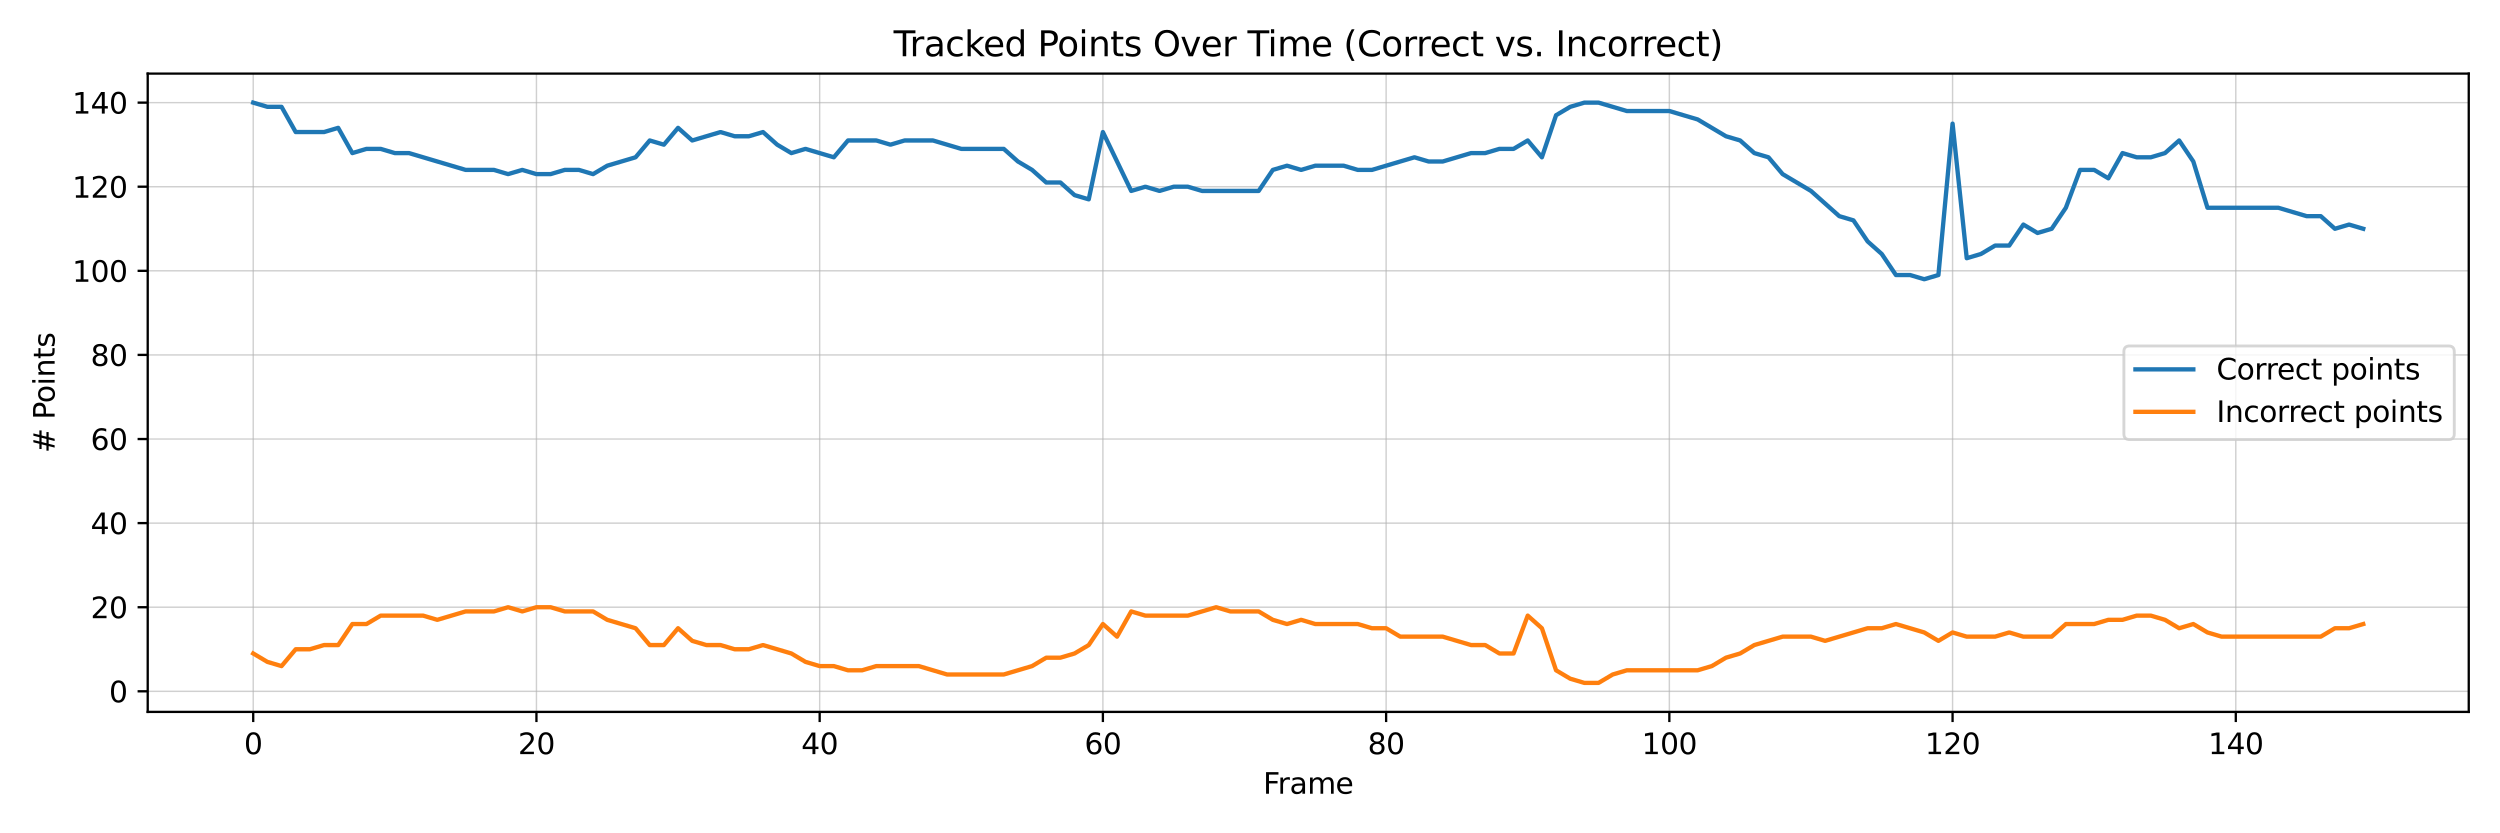 <?xml version="1.0" encoding="utf-8" standalone="no"?>
<!DOCTYPE svg PUBLIC "-//W3C//DTD SVG 1.1//EN"
  "http://www.w3.org/Graphics/SVG/1.1/DTD/svg11.dtd">
<svg xmlns:xlink="http://www.w3.org/1999/xlink" width="864pt" height="288pt" viewBox="0 0 864 288" xmlns="http://www.w3.org/2000/svg" version="1.1">
 <defs>
  <style type="text/css">*{stroke-linejoin: round; stroke-linecap: butt}</style>
 </defs>
 <g id="figure_1">
  <g id="patch_1">
   <path d="M 0 288 
L 864 288 
L 864 0 
L 0 0 
z
" style="fill: #ffffff"/>
  </g>
  <g id="axes_1">
   <g id="patch_2">
    <path d="M 51.05 246.04 
L 853.2 246.04 
L 853.2 25.44 
L 51.05 25.44 
z
" style="fill: #ffffff"/>
   </g>
   <g id="matplotlib.axis_1">
    <g id="xtick_1">
     <g id="line2d_1">
      <path d="M 87.511 246.04 
L 87.511 25.44 
" clip-path="url(#p3d3e34b579)" style="fill: none; stroke: #b0b0b0; stroke-opacity: 0.6; stroke-width: 0.5; stroke-linecap: square"/>
     </g>
     <g id="line2d_2">
      <defs>
       <path id="mfd13973e21" d="M 0 0 
L 0 3.5 
" style="stroke: #000000; stroke-width: 0.8"/>
      </defs>
      <g>
       <use xlink:href="#mfd13973e21" x="87.511" y="246.04" style="stroke: #000000; stroke-width: 0.8"/>
      </g>
     </g>
     <g id="text_1">
      <!-- 0 -->
      <g transform="translate(84.33 260.638) scale(0.1 -0.1)">
       <defs>
        <path id="DejaVuSans-30" d="M 2034 4250 
Q 1547 4250 1301 3770 
Q 1056 3291 1056 2328 
Q 1056 1369 1301 889 
Q 1547 409 2034 409 
Q 2525 409 2770 889 
Q 3016 1369 3016 2328 
Q 3016 3291 2770 3770 
Q 2525 4250 2034 4250 
z
M 2034 4750 
Q 2819 4750 3233 4129 
Q 3647 3509 3647 2328 
Q 3647 1150 3233 529 
Q 2819 -91 2034 -91 
Q 1250 -91 836 529 
Q 422 1150 422 2328 
Q 422 3509 836 4129 
Q 1250 4750 2034 4750 
z
" transform="scale(0.016)"/>
       </defs>
       <use xlink:href="#DejaVuSans-30"/>
      </g>
     </g>
    </g>
    <g id="xtick_2">
     <g id="line2d_3">
      <path d="M 185.394 246.04 
L 185.394 25.44 
" clip-path="url(#p3d3e34b579)" style="fill: none; stroke: #b0b0b0; stroke-opacity: 0.6; stroke-width: 0.5; stroke-linecap: square"/>
     </g>
     <g id="line2d_4">
      <g>
       <use xlink:href="#mfd13973e21" x="185.394" y="246.04" style="stroke: #000000; stroke-width: 0.8"/>
      </g>
     </g>
     <g id="text_2">
      <!-- 20 -->
      <g transform="translate(179.032 260.638) scale(0.1 -0.1)">
       <defs>
        <path id="DejaVuSans-32" d="M 1228 531 
L 3431 531 
L 3431 0 
L 469 0 
L 469 531 
Q 828 903 1448 1529 
Q 2069 2156 2228 2338 
Q 2531 2678 2651 2914 
Q 2772 3150 2772 3378 
Q 2772 3750 2511 3984 
Q 2250 4219 1831 4219 
Q 1534 4219 1204 4116 
Q 875 4013 500 3803 
L 500 4441 
Q 881 4594 1212 4672 
Q 1544 4750 1819 4750 
Q 2544 4750 2975 4387 
Q 3406 4025 3406 3419 
Q 3406 3131 3298 2873 
Q 3191 2616 2906 2266 
Q 2828 2175 2409 1742 
Q 1991 1309 1228 531 
z
" transform="scale(0.016)"/>
       </defs>
       <use xlink:href="#DejaVuSans-32"/>
       <use xlink:href="#DejaVuSans-30" transform="translate(63.623 0)"/>
      </g>
     </g>
    </g>
    <g id="xtick_3">
     <g id="line2d_5">
      <path d="M 283.277 246.04 
L 283.277 25.44 
" clip-path="url(#p3d3e34b579)" style="fill: none; stroke: #b0b0b0; stroke-opacity: 0.6; stroke-width: 0.5; stroke-linecap: square"/>
     </g>
     <g id="line2d_6">
      <g>
       <use xlink:href="#mfd13973e21" x="283.277" y="246.04" style="stroke: #000000; stroke-width: 0.8"/>
      </g>
     </g>
     <g id="text_3">
      <!-- 40 -->
      <g transform="translate(276.915 260.638) scale(0.1 -0.1)">
       <defs>
        <path id="DejaVuSans-34" d="M 2419 4116 
L 825 1625 
L 2419 1625 
L 2419 4116 
z
M 2253 4666 
L 3047 4666 
L 3047 1625 
L 3713 1625 
L 3713 1100 
L 3047 1100 
L 3047 0 
L 2419 0 
L 2419 1100 
L 313 1100 
L 313 1709 
L 2253 4666 
z
" transform="scale(0.016)"/>
       </defs>
       <use xlink:href="#DejaVuSans-34"/>
       <use xlink:href="#DejaVuSans-30" transform="translate(63.623 0)"/>
      </g>
     </g>
    </g>
    <g id="xtick_4">
     <g id="line2d_7">
      <path d="M 381.16 246.04 
L 381.16 25.44 
" clip-path="url(#p3d3e34b579)" style="fill: none; stroke: #b0b0b0; stroke-opacity: 0.6; stroke-width: 0.5; stroke-linecap: square"/>
     </g>
     <g id="line2d_8">
      <g>
       <use xlink:href="#mfd13973e21" x="381.16" y="246.04" style="stroke: #000000; stroke-width: 0.8"/>
      </g>
     </g>
     <g id="text_4">
      <!-- 60 -->
      <g transform="translate(374.797 260.638) scale(0.1 -0.1)">
       <defs>
        <path id="DejaVuSans-36" d="M 2113 2584 
Q 1688 2584 1439 2293 
Q 1191 2003 1191 1497 
Q 1191 994 1439 701 
Q 1688 409 2113 409 
Q 2538 409 2786 701 
Q 3034 994 3034 1497 
Q 3034 2003 2786 2293 
Q 2538 2584 2113 2584 
z
M 3366 4563 
L 3366 3988 
Q 3128 4100 2886 4159 
Q 2644 4219 2406 4219 
Q 1781 4219 1451 3797 
Q 1122 3375 1075 2522 
Q 1259 2794 1537 2939 
Q 1816 3084 2150 3084 
Q 2853 3084 3261 2657 
Q 3669 2231 3669 1497 
Q 3669 778 3244 343 
Q 2819 -91 2113 -91 
Q 1303 -91 875 529 
Q 447 1150 447 2328 
Q 447 3434 972 4092 
Q 1497 4750 2381 4750 
Q 2619 4750 2861 4703 
Q 3103 4656 3366 4563 
z
" transform="scale(0.016)"/>
       </defs>
       <use xlink:href="#DejaVuSans-36"/>
       <use xlink:href="#DejaVuSans-30" transform="translate(63.623 0)"/>
      </g>
     </g>
    </g>
    <g id="xtick_5">
     <g id="line2d_9">
      <path d="M 479.043 246.04 
L 479.043 25.44 
" clip-path="url(#p3d3e34b579)" style="fill: none; stroke: #b0b0b0; stroke-opacity: 0.6; stroke-width: 0.5; stroke-linecap: square"/>
     </g>
     <g id="line2d_10">
      <g>
       <use xlink:href="#mfd13973e21" x="479.043" y="246.04" style="stroke: #000000; stroke-width: 0.8"/>
      </g>
     </g>
     <g id="text_5">
      <!-- 80 -->
      <g transform="translate(472.68 260.638) scale(0.1 -0.1)">
       <defs>
        <path id="DejaVuSans-38" d="M 2034 2216 
Q 1584 2216 1326 1975 
Q 1069 1734 1069 1313 
Q 1069 891 1326 650 
Q 1584 409 2034 409 
Q 2484 409 2743 651 
Q 3003 894 3003 1313 
Q 3003 1734 2745 1975 
Q 2488 2216 2034 2216 
z
M 1403 2484 
Q 997 2584 770 2862 
Q 544 3141 544 3541 
Q 544 4100 942 4425 
Q 1341 4750 2034 4750 
Q 2731 4750 3128 4425 
Q 3525 4100 3525 3541 
Q 3525 3141 3298 2862 
Q 3072 2584 2669 2484 
Q 3125 2378 3379 2068 
Q 3634 1759 3634 1313 
Q 3634 634 3220 271 
Q 2806 -91 2034 -91 
Q 1263 -91 848 271 
Q 434 634 434 1313 
Q 434 1759 690 2068 
Q 947 2378 1403 2484 
z
M 1172 3481 
Q 1172 3119 1398 2916 
Q 1625 2713 2034 2713 
Q 2441 2713 2670 2916 
Q 2900 3119 2900 3481 
Q 2900 3844 2670 4047 
Q 2441 4250 2034 4250 
Q 1625 4250 1398 4047 
Q 1172 3844 1172 3481 
z
" transform="scale(0.016)"/>
       </defs>
       <use xlink:href="#DejaVuSans-38"/>
       <use xlink:href="#DejaVuSans-30" transform="translate(63.623 0)"/>
      </g>
     </g>
    </g>
    <g id="xtick_6">
     <g id="line2d_11">
      <path d="M 576.926 246.04 
L 576.926 25.44 
" clip-path="url(#p3d3e34b579)" style="fill: none; stroke: #b0b0b0; stroke-opacity: 0.6; stroke-width: 0.5; stroke-linecap: square"/>
     </g>
     <g id="line2d_12">
      <g>
       <use xlink:href="#mfd13973e21" x="576.926" y="246.04" style="stroke: #000000; stroke-width: 0.8"/>
      </g>
     </g>
     <g id="text_6">
      <!-- 100 -->
      <g transform="translate(567.382 260.638) scale(0.1 -0.1)">
       <defs>
        <path id="DejaVuSans-31" d="M 794 531 
L 1825 531 
L 1825 4091 
L 703 3866 
L 703 4441 
L 1819 4666 
L 2450 4666 
L 2450 531 
L 3481 531 
L 3481 0 
L 794 0 
L 794 531 
z
" transform="scale(0.016)"/>
       </defs>
       <use xlink:href="#DejaVuSans-31"/>
       <use xlink:href="#DejaVuSans-30" transform="translate(63.623 0)"/>
       <use xlink:href="#DejaVuSans-30" transform="translate(127.246 0)"/>
      </g>
     </g>
    </g>
    <g id="xtick_7">
     <g id="line2d_13">
      <path d="M 674.808 246.04 
L 674.808 25.44 
" clip-path="url(#p3d3e34b579)" style="fill: none; stroke: #b0b0b0; stroke-opacity: 0.6; stroke-width: 0.5; stroke-linecap: square"/>
     </g>
     <g id="line2d_14">
      <g>
       <use xlink:href="#mfd13973e21" x="674.808" y="246.04" style="stroke: #000000; stroke-width: 0.8"/>
      </g>
     </g>
     <g id="text_7">
      <!-- 120 -->
      <g transform="translate(665.265 260.638) scale(0.1 -0.1)">
       <use xlink:href="#DejaVuSans-31"/>
       <use xlink:href="#DejaVuSans-32" transform="translate(63.623 0)"/>
       <use xlink:href="#DejaVuSans-30" transform="translate(127.246 0)"/>
      </g>
     </g>
    </g>
    <g id="xtick_8">
     <g id="line2d_15">
      <path d="M 772.691 246.04 
L 772.691 25.44 
" clip-path="url(#p3d3e34b579)" style="fill: none; stroke: #b0b0b0; stroke-opacity: 0.6; stroke-width: 0.5; stroke-linecap: square"/>
     </g>
     <g id="line2d_16">
      <g>
       <use xlink:href="#mfd13973e21" x="772.691" y="246.04" style="stroke: #000000; stroke-width: 0.8"/>
      </g>
     </g>
     <g id="text_8">
      <!-- 140 -->
      <g transform="translate(763.148 260.638) scale(0.1 -0.1)">
       <use xlink:href="#DejaVuSans-31"/>
       <use xlink:href="#DejaVuSans-34" transform="translate(63.623 0)"/>
       <use xlink:href="#DejaVuSans-30" transform="translate(127.246 0)"/>
      </g>
     </g>
    </g>
    <g id="text_9">
     <!-- Frame -->
     <g transform="translate(436.545 274.317) scale(0.1 -0.1)">
      <defs>
       <path id="DejaVuSans-46" d="M 628 4666 
L 3309 4666 
L 3309 4134 
L 1259 4134 
L 1259 2759 
L 3109 2759 
L 3109 2228 
L 1259 2228 
L 1259 0 
L 628 0 
L 628 4666 
z
" transform="scale(0.016)"/>
       <path id="DejaVuSans-72" d="M 2631 2963 
Q 2534 3019 2420 3045 
Q 2306 3072 2169 3072 
Q 1681 3072 1420 2755 
Q 1159 2438 1159 1844 
L 1159 0 
L 581 0 
L 581 3500 
L 1159 3500 
L 1159 2956 
Q 1341 3275 1631 3429 
Q 1922 3584 2338 3584 
Q 2397 3584 2469 3576 
Q 2541 3569 2628 3553 
L 2631 2963 
z
" transform="scale(0.016)"/>
       <path id="DejaVuSans-61" d="M 2194 1759 
Q 1497 1759 1228 1600 
Q 959 1441 959 1056 
Q 959 750 1161 570 
Q 1363 391 1709 391 
Q 2188 391 2477 730 
Q 2766 1069 2766 1631 
L 2766 1759 
L 2194 1759 
z
M 3341 1997 
L 3341 0 
L 2766 0 
L 2766 531 
Q 2569 213 2275 61 
Q 1981 -91 1556 -91 
Q 1019 -91 701 211 
Q 384 513 384 1019 
Q 384 1609 779 1909 
Q 1175 2209 1959 2209 
L 2766 2209 
L 2766 2266 
Q 2766 2663 2505 2880 
Q 2244 3097 1772 3097 
Q 1472 3097 1187 3025 
Q 903 2953 641 2809 
L 641 3341 
Q 956 3463 1253 3523 
Q 1550 3584 1831 3584 
Q 2591 3584 2966 3190 
Q 3341 2797 3341 1997 
z
" transform="scale(0.016)"/>
       <path id="DejaVuSans-6d" d="M 3328 2828 
Q 3544 3216 3844 3400 
Q 4144 3584 4550 3584 
Q 5097 3584 5394 3201 
Q 5691 2819 5691 2113 
L 5691 0 
L 5113 0 
L 5113 2094 
Q 5113 2597 4934 2840 
Q 4756 3084 4391 3084 
Q 3944 3084 3684 2787 
Q 3425 2491 3425 1978 
L 3425 0 
L 2847 0 
L 2847 2094 
Q 2847 2600 2669 2842 
Q 2491 3084 2119 3084 
Q 1678 3084 1418 2786 
Q 1159 2488 1159 1978 
L 1159 0 
L 581 0 
L 581 3500 
L 1159 3500 
L 1159 2956 
Q 1356 3278 1631 3431 
Q 1906 3584 2284 3584 
Q 2666 3584 2933 3390 
Q 3200 3197 3328 2828 
z
" transform="scale(0.016)"/>
       <path id="DejaVuSans-65" d="M 3597 1894 
L 3597 1613 
L 953 1613 
Q 991 1019 1311 708 
Q 1631 397 2203 397 
Q 2534 397 2845 478 
Q 3156 559 3463 722 
L 3463 178 
Q 3153 47 2828 -22 
Q 2503 -91 2169 -91 
Q 1331 -91 842 396 
Q 353 884 353 1716 
Q 353 2575 817 3079 
Q 1281 3584 2069 3584 
Q 2775 3584 3186 3129 
Q 3597 2675 3597 1894 
z
M 3022 2063 
Q 3016 2534 2758 2815 
Q 2500 3097 2075 3097 
Q 1594 3097 1305 2825 
Q 1016 2553 972 2059 
L 3022 2063 
z
" transform="scale(0.016)"/>
      </defs>
      <use xlink:href="#DejaVuSans-46"/>
      <use xlink:href="#DejaVuSans-72" transform="translate(50.27 0)"/>
      <use xlink:href="#DejaVuSans-61" transform="translate(91.383 0)"/>
      <use xlink:href="#DejaVuSans-6d" transform="translate(152.662 0)"/>
      <use xlink:href="#DejaVuSans-65" transform="translate(250.074 0)"/>
     </g>
    </g>
   </g>
   <g id="matplotlib.axis_2">
    <g id="ytick_1">
     <g id="line2d_17">
      <path d="M 51.05 238.919 
L 853.2 238.919 
" clip-path="url(#p3d3e34b579)" style="fill: none; stroke: #b0b0b0; stroke-opacity: 0.6; stroke-width: 0.5; stroke-linecap: square"/>
     </g>
     <g id="line2d_18">
      <defs>
       <path id="m9cc07f8c1d" d="M 0 0 
L -3.5 0 
" style="stroke: #000000; stroke-width: 0.8"/>
      </defs>
      <g>
       <use xlink:href="#m9cc07f8c1d" x="51.05" y="238.919" style="stroke: #000000; stroke-width: 0.8"/>
      </g>
     </g>
     <g id="text_10">
      <!-- 0 -->
      <g transform="translate(37.688 242.718) scale(0.1 -0.1)">
       <use xlink:href="#DejaVuSans-30"/>
      </g>
     </g>
    </g>
    <g id="ytick_2">
     <g id="line2d_19">
      <path d="M 51.05 209.855 
L 853.2 209.855 
" clip-path="url(#p3d3e34b579)" style="fill: none; stroke: #b0b0b0; stroke-opacity: 0.6; stroke-width: 0.5; stroke-linecap: square"/>
     </g>
     <g id="line2d_20">
      <g>
       <use xlink:href="#m9cc07f8c1d" x="51.05" y="209.855" style="stroke: #000000; stroke-width: 0.8"/>
      </g>
     </g>
     <g id="text_11">
      <!-- 20 -->
      <g transform="translate(31.325 213.654) scale(0.1 -0.1)">
       <use xlink:href="#DejaVuSans-32"/>
       <use xlink:href="#DejaVuSans-30" transform="translate(63.623 0)"/>
      </g>
     </g>
    </g>
    <g id="ytick_3">
     <g id="line2d_21">
      <path d="M 51.05 180.79 
L 853.2 180.79 
" clip-path="url(#p3d3e34b579)" style="fill: none; stroke: #b0b0b0; stroke-opacity: 0.6; stroke-width: 0.5; stroke-linecap: square"/>
     </g>
     <g id="line2d_22">
      <g>
       <use xlink:href="#m9cc07f8c1d" x="51.05" y="180.79" style="stroke: #000000; stroke-width: 0.8"/>
      </g>
     </g>
     <g id="text_12">
      <!-- 40 -->
      <g transform="translate(31.325 184.589) scale(0.1 -0.1)">
       <use xlink:href="#DejaVuSans-34"/>
       <use xlink:href="#DejaVuSans-30" transform="translate(63.623 0)"/>
      </g>
     </g>
    </g>
    <g id="ytick_4">
     <g id="line2d_23">
      <path d="M 51.05 151.726 
L 853.2 151.726 
" clip-path="url(#p3d3e34b579)" style="fill: none; stroke: #b0b0b0; stroke-opacity: 0.6; stroke-width: 0.5; stroke-linecap: square"/>
     </g>
     <g id="line2d_24">
      <g>
       <use xlink:href="#m9cc07f8c1d" x="51.05" y="151.726" style="stroke: #000000; stroke-width: 0.8"/>
      </g>
     </g>
     <g id="text_13">
      <!-- 60 -->
      <g transform="translate(31.325 155.525) scale(0.1 -0.1)">
       <use xlink:href="#DejaVuSans-36"/>
       <use xlink:href="#DejaVuSans-30" transform="translate(63.623 0)"/>
      </g>
     </g>
    </g>
    <g id="ytick_5">
     <g id="line2d_25">
      <path d="M 51.05 122.661 
L 853.2 122.661 
" clip-path="url(#p3d3e34b579)" style="fill: none; stroke: #b0b0b0; stroke-opacity: 0.6; stroke-width: 0.5; stroke-linecap: square"/>
     </g>
     <g id="line2d_26">
      <g>
       <use xlink:href="#m9cc07f8c1d" x="51.05" y="122.661" style="stroke: #000000; stroke-width: 0.8"/>
      </g>
     </g>
     <g id="text_14">
      <!-- 80 -->
      <g transform="translate(31.325 126.46) scale(0.1 -0.1)">
       <use xlink:href="#DejaVuSans-38"/>
       <use xlink:href="#DejaVuSans-30" transform="translate(63.623 0)"/>
      </g>
     </g>
    </g>
    <g id="ytick_6">
     <g id="line2d_27">
      <path d="M 51.05 93.596 
L 853.2 93.596 
" clip-path="url(#p3d3e34b579)" style="fill: none; stroke: #b0b0b0; stroke-opacity: 0.6; stroke-width: 0.5; stroke-linecap: square"/>
     </g>
     <g id="line2d_28">
      <g>
       <use xlink:href="#m9cc07f8c1d" x="51.05" y="93.596" style="stroke: #000000; stroke-width: 0.8"/>
      </g>
     </g>
     <g id="text_15">
      <!-- 100 -->
      <g transform="translate(24.962 97.396) scale(0.1 -0.1)">
       <use xlink:href="#DejaVuSans-31"/>
       <use xlink:href="#DejaVuSans-30" transform="translate(63.623 0)"/>
       <use xlink:href="#DejaVuSans-30" transform="translate(127.246 0)"/>
      </g>
     </g>
    </g>
    <g id="ytick_7">
     <g id="line2d_29">
      <path d="M 51.05 64.532 
L 853.2 64.532 
" clip-path="url(#p3d3e34b579)" style="fill: none; stroke: #b0b0b0; stroke-opacity: 0.6; stroke-width: 0.5; stroke-linecap: square"/>
     </g>
     <g id="line2d_30">
      <g>
       <use xlink:href="#m9cc07f8c1d" x="51.05" y="64.532" style="stroke: #000000; stroke-width: 0.8"/>
      </g>
     </g>
     <g id="text_16">
      <!-- 120 -->
      <g transform="translate(24.962 68.331) scale(0.1 -0.1)">
       <use xlink:href="#DejaVuSans-31"/>
       <use xlink:href="#DejaVuSans-32" transform="translate(63.623 0)"/>
       <use xlink:href="#DejaVuSans-30" transform="translate(127.246 0)"/>
      </g>
     </g>
    </g>
    <g id="ytick_8">
     <g id="line2d_31">
      <path d="M 51.05 35.467 
L 853.2 35.467 
" clip-path="url(#p3d3e34b579)" style="fill: none; stroke: #b0b0b0; stroke-opacity: 0.6; stroke-width: 0.5; stroke-linecap: square"/>
     </g>
     <g id="line2d_32">
      <g>
       <use xlink:href="#m9cc07f8c1d" x="51.05" y="35.467" style="stroke: #000000; stroke-width: 0.8"/>
      </g>
     </g>
     <g id="text_17">
      <!-- 140 -->
      <g transform="translate(24.962 39.266) scale(0.1 -0.1)">
       <use xlink:href="#DejaVuSans-31"/>
       <use xlink:href="#DejaVuSans-34" transform="translate(63.623 0)"/>
       <use xlink:href="#DejaVuSans-30" transform="translate(127.246 0)"/>
      </g>
     </g>
    </g>
    <g id="text_18">
     <!-- # Points -->
     <g transform="translate(18.883 156.535) rotate(-90) scale(0.1 -0.1)">
      <defs>
       <path id="DejaVuSans-23" d="M 3272 2816 
L 2363 2816 
L 2100 1772 
L 3016 1772 
L 3272 2816 
z
M 2803 4594 
L 2478 3297 
L 3391 3297 
L 3719 4594 
L 4219 4594 
L 3897 3297 
L 4872 3297 
L 4872 2816 
L 3775 2816 
L 3519 1772 
L 4513 1772 
L 4513 1294 
L 3397 1294 
L 3072 0 
L 2572 0 
L 2894 1294 
L 1978 1294 
L 1656 0 
L 1153 0 
L 1478 1294 
L 494 1294 
L 494 1772 
L 1594 1772 
L 1856 2816 
L 850 2816 
L 850 3297 
L 1978 3297 
L 2297 4594 
L 2803 4594 
z
" transform="scale(0.016)"/>
       <path id="DejaVuSans-20" transform="scale(0.016)"/>
       <path id="DejaVuSans-50" d="M 1259 4147 
L 1259 2394 
L 2053 2394 
Q 2494 2394 2734 2622 
Q 2975 2850 2975 3272 
Q 2975 3691 2734 3919 
Q 2494 4147 2053 4147 
L 1259 4147 
z
M 628 4666 
L 2053 4666 
Q 2838 4666 3239 4311 
Q 3641 3956 3641 3272 
Q 3641 2581 3239 2228 
Q 2838 1875 2053 1875 
L 1259 1875 
L 1259 0 
L 628 0 
L 628 4666 
z
" transform="scale(0.016)"/>
       <path id="DejaVuSans-6f" d="M 1959 3097 
Q 1497 3097 1228 2736 
Q 959 2375 959 1747 
Q 959 1119 1226 758 
Q 1494 397 1959 397 
Q 2419 397 2687 759 
Q 2956 1122 2956 1747 
Q 2956 2369 2687 2733 
Q 2419 3097 1959 3097 
z
M 1959 3584 
Q 2709 3584 3137 3096 
Q 3566 2609 3566 1747 
Q 3566 888 3137 398 
Q 2709 -91 1959 -91 
Q 1206 -91 779 398 
Q 353 888 353 1747 
Q 353 2609 779 3096 
Q 1206 3584 1959 3584 
z
" transform="scale(0.016)"/>
       <path id="DejaVuSans-69" d="M 603 3500 
L 1178 3500 
L 1178 0 
L 603 0 
L 603 3500 
z
M 603 4863 
L 1178 4863 
L 1178 4134 
L 603 4134 
L 603 4863 
z
" transform="scale(0.016)"/>
       <path id="DejaVuSans-6e" d="M 3513 2113 
L 3513 0 
L 2938 0 
L 2938 2094 
Q 2938 2591 2744 2837 
Q 2550 3084 2163 3084 
Q 1697 3084 1428 2787 
Q 1159 2491 1159 1978 
L 1159 0 
L 581 0 
L 581 3500 
L 1159 3500 
L 1159 2956 
Q 1366 3272 1645 3428 
Q 1925 3584 2291 3584 
Q 2894 3584 3203 3211 
Q 3513 2838 3513 2113 
z
" transform="scale(0.016)"/>
       <path id="DejaVuSans-74" d="M 1172 4494 
L 1172 3500 
L 2356 3500 
L 2356 3053 
L 1172 3053 
L 1172 1153 
Q 1172 725 1289 603 
Q 1406 481 1766 481 
L 2356 481 
L 2356 0 
L 1766 0 
Q 1100 0 847 248 
Q 594 497 594 1153 
L 594 3053 
L 172 3053 
L 172 3500 
L 594 3500 
L 594 4494 
L 1172 4494 
z
" transform="scale(0.016)"/>
       <path id="DejaVuSans-73" d="M 2834 3397 
L 2834 2853 
Q 2591 2978 2328 3040 
Q 2066 3103 1784 3103 
Q 1356 3103 1142 2972 
Q 928 2841 928 2578 
Q 928 2378 1081 2264 
Q 1234 2150 1697 2047 
L 1894 2003 
Q 2506 1872 2764 1633 
Q 3022 1394 3022 966 
Q 3022 478 2636 193 
Q 2250 -91 1575 -91 
Q 1294 -91 989 -36 
Q 684 19 347 128 
L 347 722 
Q 666 556 975 473 
Q 1284 391 1588 391 
Q 1994 391 2212 530 
Q 2431 669 2431 922 
Q 2431 1156 2273 1281 
Q 2116 1406 1581 1522 
L 1381 1569 
Q 847 1681 609 1914 
Q 372 2147 372 2553 
Q 372 3047 722 3315 
Q 1072 3584 1716 3584 
Q 2034 3584 2315 3537 
Q 2597 3491 2834 3397 
z
" transform="scale(0.016)"/>
      </defs>
      <use xlink:href="#DejaVuSans-23"/>
      <use xlink:href="#DejaVuSans-20" transform="translate(83.789 0)"/>
      <use xlink:href="#DejaVuSans-50" transform="translate(115.576 0)"/>
      <use xlink:href="#DejaVuSans-6f" transform="translate(172.254 0)"/>
      <use xlink:href="#DejaVuSans-69" transform="translate(233.436 0)"/>
      <use xlink:href="#DejaVuSans-6e" transform="translate(261.219 0)"/>
      <use xlink:href="#DejaVuSans-74" transform="translate(324.598 0)"/>
      <use xlink:href="#DejaVuSans-73" transform="translate(363.807 0)"/>
     </g>
    </g>
   </g>
   <g id="line2d_33">
    <path d="M 87.511 35.467 
L 92.406 36.921 
L 97.3 36.921 
L 102.194 45.64 
L 111.982 45.64 
L 116.876 44.187 
L 121.77 52.906 
L 126.665 51.453 
L 131.559 51.453 
L 136.453 52.906 
L 141.347 52.906 
L 160.924 58.719 
L 170.712 58.719 
L 175.606 60.172 
L 180.5 58.719 
L 185.394 60.172 
L 190.288 60.172 
L 195.183 58.719 
L 200.077 58.719 
L 204.971 60.172 
L 209.865 57.266 
L 219.653 54.359 
L 224.547 48.546 
L 229.442 50 
L 234.336 44.187 
L 239.23 48.546 
L 249.018 45.64 
L 253.912 47.093 
L 258.806 47.093 
L 263.701 45.64 
L 268.595 50 
L 273.489 52.906 
L 278.383 51.453 
L 288.171 54.359 
L 293.065 48.546 
L 302.854 48.546 
L 307.748 50 
L 312.642 48.546 
L 322.43 48.546 
L 332.219 51.453 
L 346.901 51.453 
L 351.795 55.812 
L 356.689 58.719 
L 361.583 63.079 
L 366.478 63.079 
L 371.372 67.438 
L 376.266 68.892 
L 381.16 45.64 
L 390.948 65.985 
L 395.842 64.532 
L 400.737 65.985 
L 405.631 64.532 
L 410.525 64.532 
L 415.419 65.985 
L 434.995 65.985 
L 439.89 58.719 
L 444.784 57.266 
L 449.678 58.719 
L 454.572 57.266 
L 464.36 57.266 
L 469.255 58.719 
L 474.149 58.719 
L 488.831 54.359 
L 493.725 55.812 
L 498.619 55.812 
L 508.408 52.906 
L 513.302 52.906 
L 518.196 51.453 
L 523.09 51.453 
L 527.984 48.546 
L 532.878 54.359 
L 537.772 39.827 
L 542.667 36.921 
L 547.561 35.467 
L 552.455 35.467 
L 562.243 38.374 
L 576.926 38.374 
L 586.714 41.28 
L 596.502 47.093 
L 601.396 48.546 
L 606.29 52.906 
L 611.185 54.359 
L 616.079 60.172 
L 625.867 65.985 
L 635.655 74.704 
L 640.549 76.158 
L 645.444 83.424 
L 650.338 87.783 
L 655.232 95.05 
L 660.126 95.05 
L 665.02 96.503 
L 669.914 95.05 
L 674.808 42.733 
L 679.703 89.237 
L 684.597 87.783 
L 689.491 84.877 
L 694.385 84.877 
L 699.279 77.611 
L 704.173 80.517 
L 709.067 79.064 
L 713.962 71.798 
L 718.856 58.719 
L 723.75 58.719 
L 728.644 61.625 
L 733.538 52.906 
L 738.432 54.359 
L 743.326 54.359 
L 748.221 52.906 
L 753.115 48.546 
L 758.009 55.812 
L 762.903 71.798 
L 787.374 71.798 
L 797.162 74.704 
L 802.056 74.704 
L 806.95 79.064 
L 811.844 77.611 
L 816.739 79.064 
L 816.739 79.064 
" clip-path="url(#p3d3e34b579)" style="fill: none; stroke: #1f77b4; stroke-width: 1.5; stroke-linecap: square"/>
   </g>
   <g id="line2d_34">
    <path d="M 87.511 225.84 
L 92.406 228.747 
L 97.3 230.2 
L 102.194 224.387 
L 107.088 224.387 
L 111.982 222.934 
L 116.876 222.934 
L 121.77 215.668 
L 126.665 215.668 
L 131.559 212.761 
L 146.241 212.761 
L 151.135 214.214 
L 160.924 211.308 
L 170.712 211.308 
L 175.606 209.855 
L 180.5 211.308 
L 185.394 209.855 
L 190.288 209.855 
L 195.183 211.308 
L 204.971 211.308 
L 209.865 214.214 
L 219.653 217.121 
L 224.547 222.934 
L 229.442 222.934 
L 234.336 217.121 
L 239.23 221.48 
L 244.124 222.934 
L 249.018 222.934 
L 253.912 224.387 
L 258.806 224.387 
L 263.701 222.934 
L 273.489 225.84 
L 278.383 228.747 
L 283.277 230.2 
L 288.171 230.2 
L 293.065 231.653 
L 297.96 231.653 
L 302.854 230.2 
L 317.536 230.2 
L 327.324 233.106 
L 346.901 233.106 
L 356.689 230.2 
L 361.583 227.293 
L 366.478 227.293 
L 371.372 225.84 
L 376.266 222.934 
L 381.16 215.668 
L 386.054 220.027 
L 390.948 211.308 
L 395.842 212.761 
L 410.525 212.761 
L 420.313 209.855 
L 425.207 211.308 
L 434.995 211.308 
L 439.89 214.214 
L 444.784 215.668 
L 449.678 214.214 
L 454.572 215.668 
L 469.255 215.668 
L 474.149 217.121 
L 479.043 217.121 
L 483.937 220.027 
L 498.619 220.027 
L 508.408 222.934 
L 513.302 222.934 
L 518.196 225.84 
L 523.09 225.84 
L 527.984 212.761 
L 532.878 217.121 
L 537.772 231.653 
L 542.667 234.559 
L 547.561 236.013 
L 552.455 236.013 
L 557.349 233.106 
L 562.243 231.653 
L 586.714 231.653 
L 591.608 230.2 
L 596.502 227.293 
L 601.396 225.84 
L 606.29 222.934 
L 616.079 220.027 
L 625.867 220.027 
L 630.761 221.48 
L 645.444 217.121 
L 650.338 217.121 
L 655.232 215.668 
L 665.02 218.574 
L 669.914 221.48 
L 674.808 218.574 
L 679.703 220.027 
L 689.491 220.027 
L 694.385 218.574 
L 699.279 220.027 
L 709.067 220.027 
L 713.962 215.668 
L 723.75 215.668 
L 728.644 214.214 
L 733.538 214.214 
L 738.432 212.761 
L 743.326 212.761 
L 748.221 214.214 
L 753.115 217.121 
L 758.009 215.668 
L 762.903 218.574 
L 767.797 220.027 
L 802.056 220.027 
L 806.95 217.121 
L 811.844 217.121 
L 816.739 215.668 
L 816.739 215.668 
" clip-path="url(#p3d3e34b579)" style="fill: none; stroke: #ff7f0e; stroke-width: 1.5; stroke-linecap: square"/>
   </g>
   <g id="patch_3">
    <path d="M 51.05 246.04 
L 51.05 25.44 
" style="fill: none; stroke: #000000; stroke-width: 0.8; stroke-linejoin: miter; stroke-linecap: square"/>
   </g>
   <g id="patch_4">
    <path d="M 853.2 246.04 
L 853.2 25.44 
" style="fill: none; stroke: #000000; stroke-width: 0.8; stroke-linejoin: miter; stroke-linecap: square"/>
   </g>
   <g id="patch_5">
    <path d="M 51.05 246.04 
L 853.2 246.04 
" style="fill: none; stroke: #000000; stroke-width: 0.8; stroke-linejoin: miter; stroke-linecap: square"/>
   </g>
   <g id="patch_6">
    <path d="M 51.05 25.44 
L 853.2 25.44 
" style="fill: none; stroke: #000000; stroke-width: 0.8; stroke-linejoin: miter; stroke-linecap: square"/>
   </g>
   <g id="text_19">
    <!-- Tracked Points Over Time (Correct vs. Incorrect) -->
    <g transform="translate(308.83 19.44) scale(0.12 -0.12)">
     <defs>
      <path id="DejaVuSans-54" d="M -19 4666 
L 3928 4666 
L 3928 4134 
L 2272 4134 
L 2272 0 
L 1638 0 
L 1638 4134 
L -19 4134 
L -19 4666 
z
" transform="scale(0.016)"/>
      <path id="DejaVuSans-63" d="M 3122 3366 
L 3122 2828 
Q 2878 2963 2633 3030 
Q 2388 3097 2138 3097 
Q 1578 3097 1268 2742 
Q 959 2388 959 1747 
Q 959 1106 1268 751 
Q 1578 397 2138 397 
Q 2388 397 2633 464 
Q 2878 531 3122 666 
L 3122 134 
Q 2881 22 2623 -34 
Q 2366 -91 2075 -91 
Q 1284 -91 818 406 
Q 353 903 353 1747 
Q 353 2603 823 3093 
Q 1294 3584 2113 3584 
Q 2378 3584 2631 3529 
Q 2884 3475 3122 3366 
z
" transform="scale(0.016)"/>
      <path id="DejaVuSans-6b" d="M 581 4863 
L 1159 4863 
L 1159 1991 
L 2875 3500 
L 3609 3500 
L 1753 1863 
L 3688 0 
L 2938 0 
L 1159 1709 
L 1159 0 
L 581 0 
L 581 4863 
z
" transform="scale(0.016)"/>
      <path id="DejaVuSans-64" d="M 2906 2969 
L 2906 4863 
L 3481 4863 
L 3481 0 
L 2906 0 
L 2906 525 
Q 2725 213 2448 61 
Q 2172 -91 1784 -91 
Q 1150 -91 751 415 
Q 353 922 353 1747 
Q 353 2572 751 3078 
Q 1150 3584 1784 3584 
Q 2172 3584 2448 3432 
Q 2725 3281 2906 2969 
z
M 947 1747 
Q 947 1113 1208 752 
Q 1469 391 1925 391 
Q 2381 391 2643 752 
Q 2906 1113 2906 1747 
Q 2906 2381 2643 2742 
Q 2381 3103 1925 3103 
Q 1469 3103 1208 2742 
Q 947 2381 947 1747 
z
" transform="scale(0.016)"/>
      <path id="DejaVuSans-4f" d="M 2522 4238 
Q 1834 4238 1429 3725 
Q 1025 3213 1025 2328 
Q 1025 1447 1429 934 
Q 1834 422 2522 422 
Q 3209 422 3611 934 
Q 4013 1447 4013 2328 
Q 4013 3213 3611 3725 
Q 3209 4238 2522 4238 
z
M 2522 4750 
Q 3503 4750 4090 4092 
Q 4678 3434 4678 2328 
Q 4678 1225 4090 567 
Q 3503 -91 2522 -91 
Q 1538 -91 948 565 
Q 359 1222 359 2328 
Q 359 3434 948 4092 
Q 1538 4750 2522 4750 
z
" transform="scale(0.016)"/>
      <path id="DejaVuSans-76" d="M 191 3500 
L 800 3500 
L 1894 563 
L 2988 3500 
L 3597 3500 
L 2284 0 
L 1503 0 
L 191 3500 
z
" transform="scale(0.016)"/>
      <path id="DejaVuSans-28" d="M 1984 4856 
Q 1566 4138 1362 3434 
Q 1159 2731 1159 2009 
Q 1159 1288 1364 580 
Q 1569 -128 1984 -844 
L 1484 -844 
Q 1016 -109 783 600 
Q 550 1309 550 2009 
Q 550 2706 781 3412 
Q 1013 4119 1484 4856 
L 1984 4856 
z
" transform="scale(0.016)"/>
      <path id="DejaVuSans-43" d="M 4122 4306 
L 4122 3641 
Q 3803 3938 3442 4084 
Q 3081 4231 2675 4231 
Q 1875 4231 1450 3742 
Q 1025 3253 1025 2328 
Q 1025 1406 1450 917 
Q 1875 428 2675 428 
Q 3081 428 3442 575 
Q 3803 722 4122 1019 
L 4122 359 
Q 3791 134 3420 21 
Q 3050 -91 2638 -91 
Q 1578 -91 968 557 
Q 359 1206 359 2328 
Q 359 3453 968 4101 
Q 1578 4750 2638 4750 
Q 3056 4750 3426 4639 
Q 3797 4528 4122 4306 
z
" transform="scale(0.016)"/>
      <path id="DejaVuSans-2e" d="M 684 794 
L 1344 794 
L 1344 0 
L 684 0 
L 684 794 
z
" transform="scale(0.016)"/>
      <path id="DejaVuSans-49" d="M 628 4666 
L 1259 4666 
L 1259 0 
L 628 0 
L 628 4666 
z
" transform="scale(0.016)"/>
      <path id="DejaVuSans-29" d="M 513 4856 
L 1013 4856 
Q 1481 4119 1714 3412 
Q 1947 2706 1947 2009 
Q 1947 1309 1714 600 
Q 1481 -109 1013 -844 
L 513 -844 
Q 928 -128 1133 580 
Q 1338 1288 1338 2009 
Q 1338 2731 1133 3434 
Q 928 4138 513 4856 
z
" transform="scale(0.016)"/>
     </defs>
     <use xlink:href="#DejaVuSans-54"/>
     <use xlink:href="#DejaVuSans-72" transform="translate(46.334 0)"/>
     <use xlink:href="#DejaVuSans-61" transform="translate(87.447 0)"/>
     <use xlink:href="#DejaVuSans-63" transform="translate(148.727 0)"/>
     <use xlink:href="#DejaVuSans-6b" transform="translate(203.707 0)"/>
     <use xlink:href="#DejaVuSans-65" transform="translate(257.992 0)"/>
     <use xlink:href="#DejaVuSans-64" transform="translate(319.516 0)"/>
     <use xlink:href="#DejaVuSans-20" transform="translate(382.992 0)"/>
     <use xlink:href="#DejaVuSans-50" transform="translate(414.779 0)"/>
     <use xlink:href="#DejaVuSans-6f" transform="translate(471.457 0)"/>
     <use xlink:href="#DejaVuSans-69" transform="translate(532.639 0)"/>
     <use xlink:href="#DejaVuSans-6e" transform="translate(560.422 0)"/>
     <use xlink:href="#DejaVuSans-74" transform="translate(623.801 0)"/>
     <use xlink:href="#DejaVuSans-73" transform="translate(663.01 0)"/>
     <use xlink:href="#DejaVuSans-20" transform="translate(715.109 0)"/>
     <use xlink:href="#DejaVuSans-4f" transform="translate(746.896 0)"/>
     <use xlink:href="#DejaVuSans-76" transform="translate(825.607 0)"/>
     <use xlink:href="#DejaVuSans-65" transform="translate(884.787 0)"/>
     <use xlink:href="#DejaVuSans-72" transform="translate(946.311 0)"/>
     <use xlink:href="#DejaVuSans-20" transform="translate(987.424 0)"/>
     <use xlink:href="#DejaVuSans-54" transform="translate(1019.211 0)"/>
     <use xlink:href="#DejaVuSans-69" transform="translate(1077.17 0)"/>
     <use xlink:href="#DejaVuSans-6d" transform="translate(1104.953 0)"/>
     <use xlink:href="#DejaVuSans-65" transform="translate(1202.365 0)"/>
     <use xlink:href="#DejaVuSans-20" transform="translate(1263.889 0)"/>
     <use xlink:href="#DejaVuSans-28" transform="translate(1295.676 0)"/>
     <use xlink:href="#DejaVuSans-43" transform="translate(1334.689 0)"/>
     <use xlink:href="#DejaVuSans-6f" transform="translate(1404.514 0)"/>
     <use xlink:href="#DejaVuSans-72" transform="translate(1465.695 0)"/>
     <use xlink:href="#DejaVuSans-72" transform="translate(1505.059 0)"/>
     <use xlink:href="#DejaVuSans-65" transform="translate(1543.922 0)"/>
     <use xlink:href="#DejaVuSans-63" transform="translate(1605.445 0)"/>
     <use xlink:href="#DejaVuSans-74" transform="translate(1660.426 0)"/>
     <use xlink:href="#DejaVuSans-20" transform="translate(1699.635 0)"/>
     <use xlink:href="#DejaVuSans-76" transform="translate(1731.422 0)"/>
     <use xlink:href="#DejaVuSans-73" transform="translate(1790.602 0)"/>
     <use xlink:href="#DejaVuSans-2e" transform="translate(1842.701 0)"/>
     <use xlink:href="#DejaVuSans-20" transform="translate(1874.488 0)"/>
     <use xlink:href="#DejaVuSans-49" transform="translate(1906.275 0)"/>
     <use xlink:href="#DejaVuSans-6e" transform="translate(1935.768 0)"/>
     <use xlink:href="#DejaVuSans-63" transform="translate(1999.146 0)"/>
     <use xlink:href="#DejaVuSans-6f" transform="translate(2054.127 0)"/>
     <use xlink:href="#DejaVuSans-72" transform="translate(2115.309 0)"/>
     <use xlink:href="#DejaVuSans-72" transform="translate(2154.672 0)"/>
     <use xlink:href="#DejaVuSans-65" transform="translate(2193.535 0)"/>
     <use xlink:href="#DejaVuSans-63" transform="translate(2255.059 0)"/>
     <use xlink:href="#DejaVuSans-74" transform="translate(2310.039 0)"/>
     <use xlink:href="#DejaVuSans-29" transform="translate(2349.248 0)"/>
    </g>
   </g>
   <g id="legend_1">
    <g id="patch_7">
     <path d="M 736.011 151.918 
L 846.2 151.918 
Q 848.2 151.918 848.2 149.918 
L 848.2 121.562 
Q 848.2 119.562 846.2 119.562 
L 736.011 119.562 
Q 734.011 119.562 734.011 121.562 
L 734.011 149.918 
Q 734.011 151.918 736.011 151.918 
z
" style="fill: #ffffff; opacity: 0.8; stroke: #cccccc; stroke-linejoin: miter"/>
    </g>
    <g id="line2d_35">
     <path d="M 738.011 127.66 
L 748.011 127.66 
L 758.011 127.66 
" style="fill: none; stroke: #1f77b4; stroke-width: 1.5; stroke-linecap: square"/>
    </g>
    <g id="text_20">
     <!-- Correct points -->
     <g transform="translate(766.011 131.16) scale(0.1 -0.1)">
      <defs>
       <path id="DejaVuSans-70" d="M 1159 525 
L 1159 -1331 
L 581 -1331 
L 581 3500 
L 1159 3500 
L 1159 2969 
Q 1341 3281 1617 3432 
Q 1894 3584 2278 3584 
Q 2916 3584 3314 3078 
Q 3713 2572 3713 1747 
Q 3713 922 3314 415 
Q 2916 -91 2278 -91 
Q 1894 -91 1617 61 
Q 1341 213 1159 525 
z
M 3116 1747 
Q 3116 2381 2855 2742 
Q 2594 3103 2138 3103 
Q 1681 3103 1420 2742 
Q 1159 2381 1159 1747 
Q 1159 1113 1420 752 
Q 1681 391 2138 391 
Q 2594 391 2855 752 
Q 3116 1113 3116 1747 
z
" transform="scale(0.016)"/>
      </defs>
      <use xlink:href="#DejaVuSans-43"/>
      <use xlink:href="#DejaVuSans-6f" transform="translate(69.824 0)"/>
      <use xlink:href="#DejaVuSans-72" transform="translate(131.006 0)"/>
      <use xlink:href="#DejaVuSans-72" transform="translate(170.369 0)"/>
      <use xlink:href="#DejaVuSans-65" transform="translate(209.232 0)"/>
      <use xlink:href="#DejaVuSans-63" transform="translate(270.756 0)"/>
      <use xlink:href="#DejaVuSans-74" transform="translate(325.736 0)"/>
      <use xlink:href="#DejaVuSans-20" transform="translate(364.945 0)"/>
      <use xlink:href="#DejaVuSans-70" transform="translate(396.732 0)"/>
      <use xlink:href="#DejaVuSans-6f" transform="translate(460.209 0)"/>
      <use xlink:href="#DejaVuSans-69" transform="translate(521.391 0)"/>
      <use xlink:href="#DejaVuSans-6e" transform="translate(549.174 0)"/>
      <use xlink:href="#DejaVuSans-74" transform="translate(612.553 0)"/>
      <use xlink:href="#DejaVuSans-73" transform="translate(651.762 0)"/>
     </g>
    </g>
    <g id="line2d_36">
     <path d="M 738.011 142.338 
L 748.011 142.338 
L 758.011 142.338 
" style="fill: none; stroke: #ff7f0e; stroke-width: 1.5; stroke-linecap: square"/>
    </g>
    <g id="text_21">
     <!-- Incorrect points -->
     <g transform="translate(766.011 145.838) scale(0.1 -0.1)">
      <use xlink:href="#DejaVuSans-49"/>
      <use xlink:href="#DejaVuSans-6e" transform="translate(29.492 0)"/>
      <use xlink:href="#DejaVuSans-63" transform="translate(92.871 0)"/>
      <use xlink:href="#DejaVuSans-6f" transform="translate(147.852 0)"/>
      <use xlink:href="#DejaVuSans-72" transform="translate(209.033 0)"/>
      <use xlink:href="#DejaVuSans-72" transform="translate(248.396 0)"/>
      <use xlink:href="#DejaVuSans-65" transform="translate(287.26 0)"/>
      <use xlink:href="#DejaVuSans-63" transform="translate(348.783 0)"/>
      <use xlink:href="#DejaVuSans-74" transform="translate(403.764 0)"/>
      <use xlink:href="#DejaVuSans-20" transform="translate(442.973 0)"/>
      <use xlink:href="#DejaVuSans-70" transform="translate(474.76 0)"/>
      <use xlink:href="#DejaVuSans-6f" transform="translate(538.236 0)"/>
      <use xlink:href="#DejaVuSans-69" transform="translate(599.418 0)"/>
      <use xlink:href="#DejaVuSans-6e" transform="translate(627.201 0)"/>
      <use xlink:href="#DejaVuSans-74" transform="translate(690.58 0)"/>
      <use xlink:href="#DejaVuSans-73" transform="translate(729.789 0)"/>
     </g>
    </g>
   </g>
  </g>
 </g>
 <defs>
  <clipPath id="p3d3e34b579">
   <rect x="51.05" y="25.44" width="802.15" height="220.6"/>
  </clipPath>
 </defs>
</svg>
